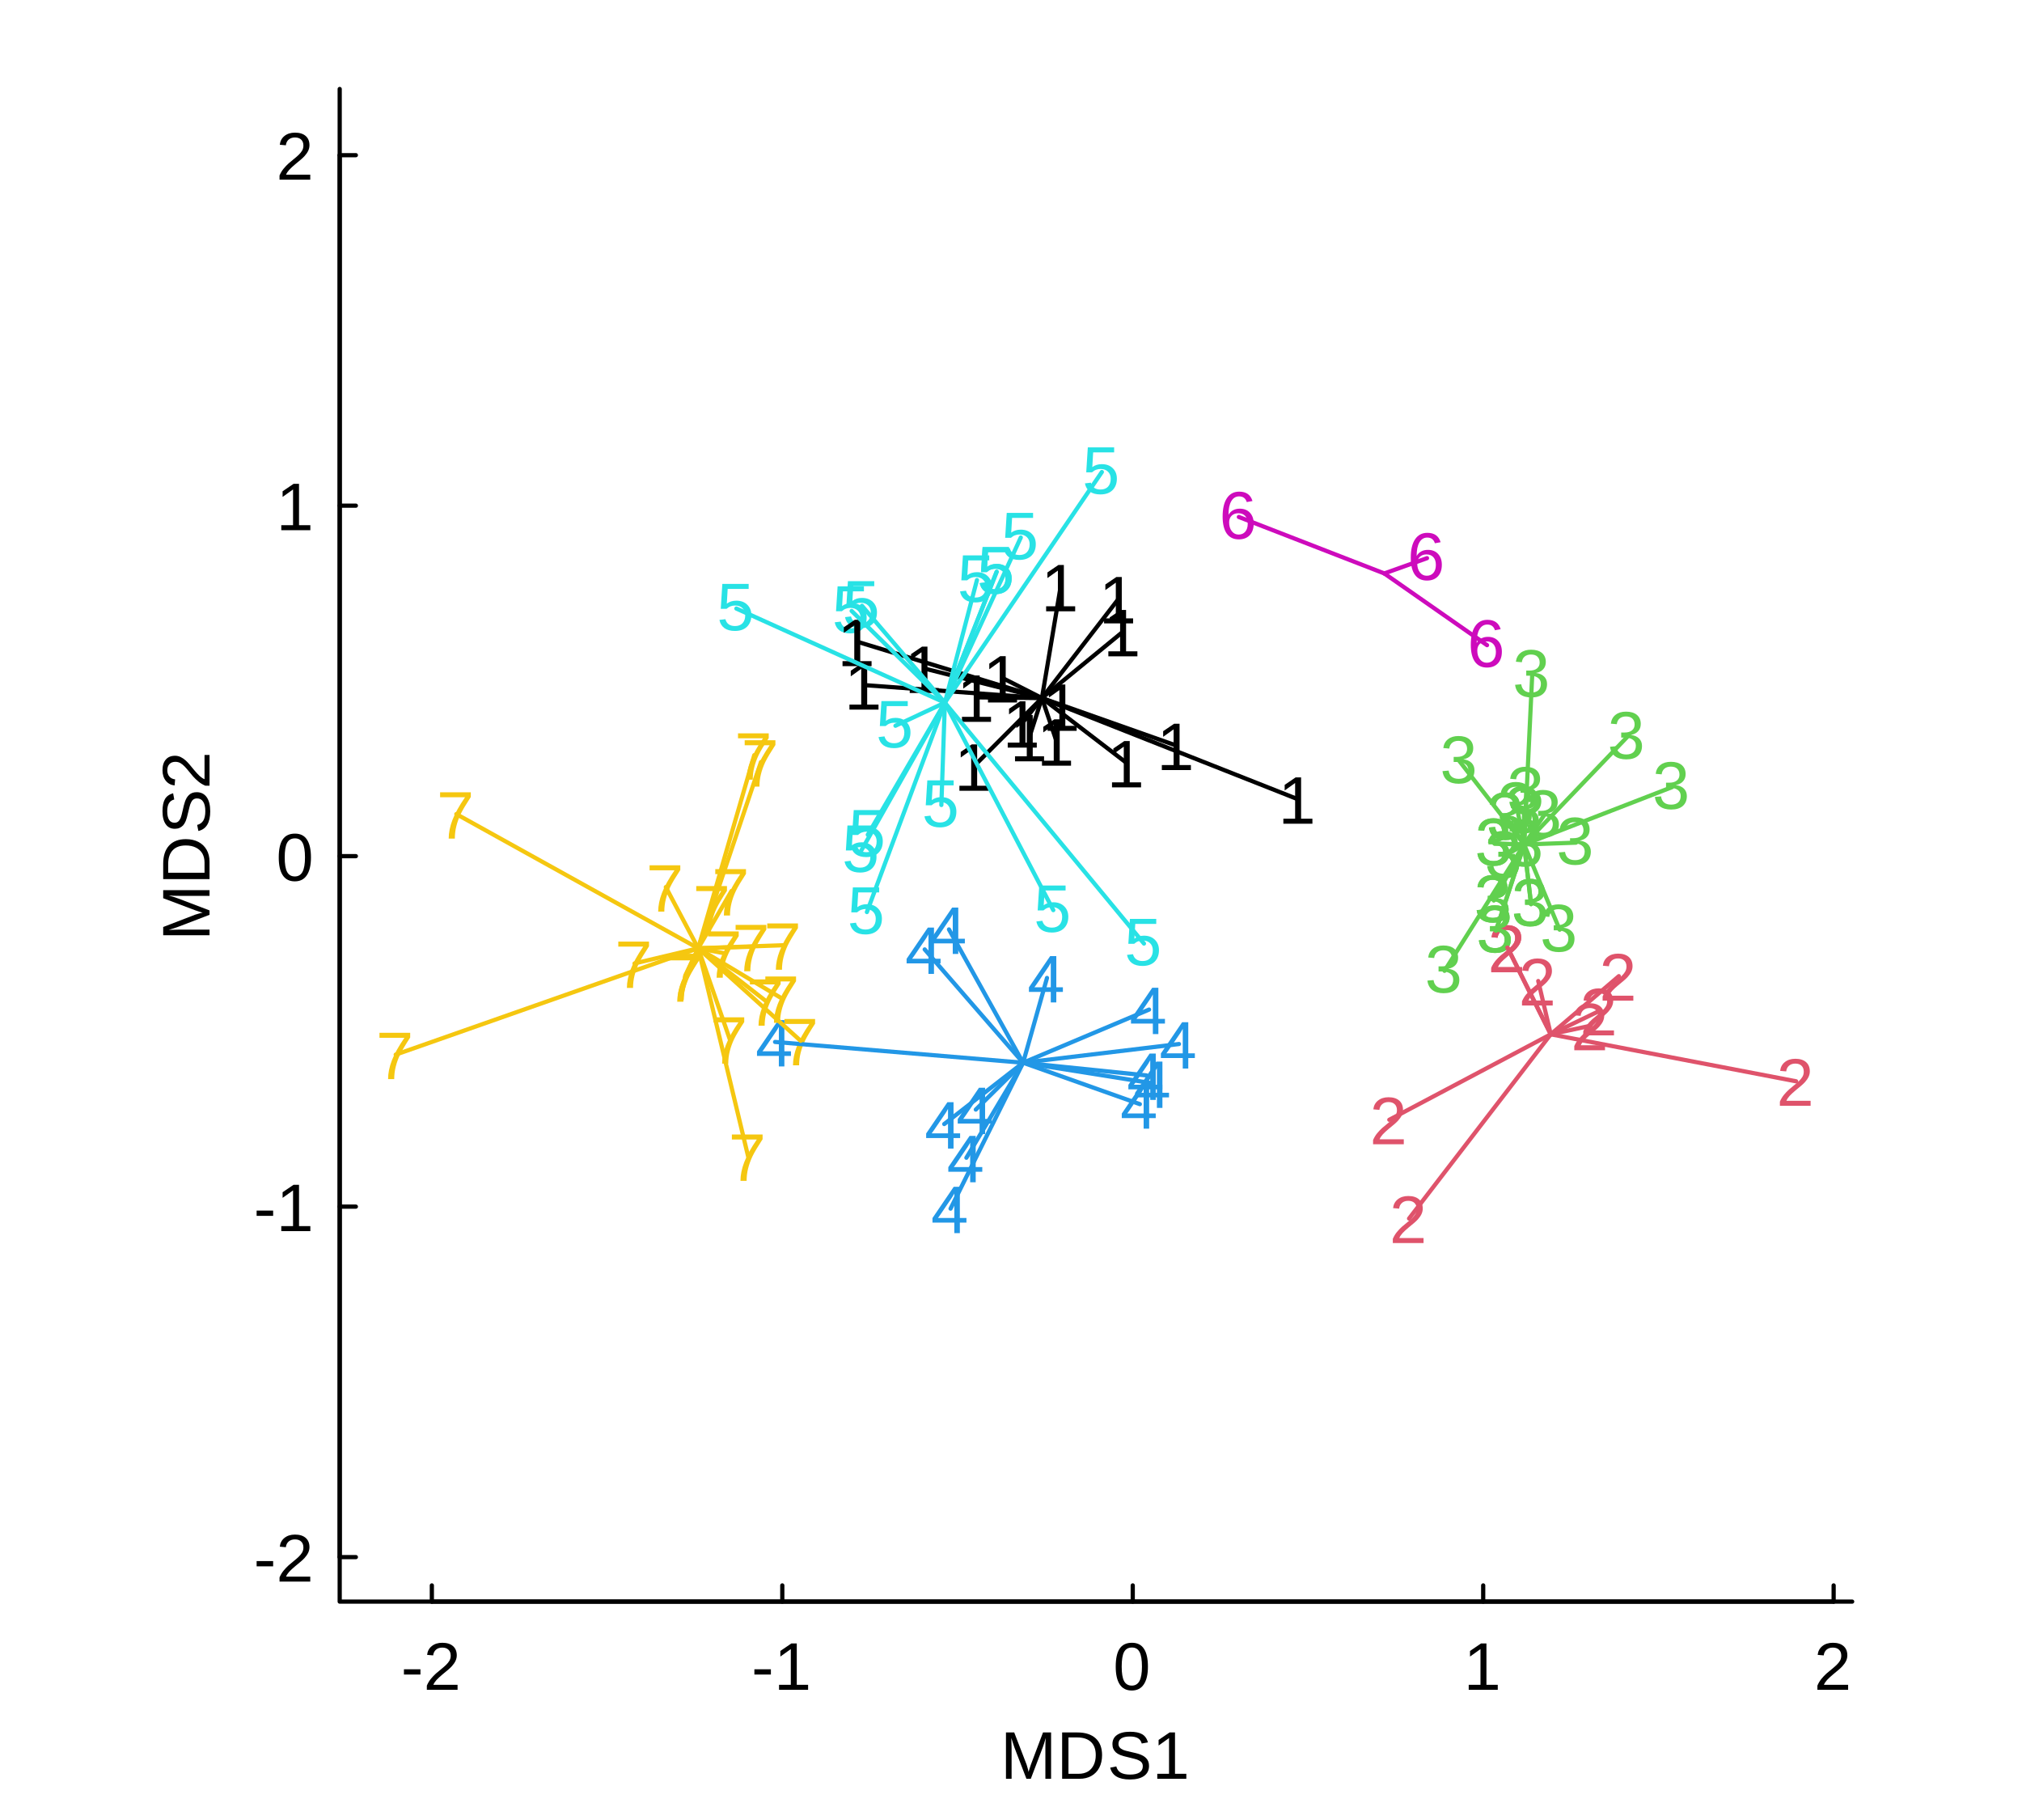 <?xml version="1.0" encoding="UTF-8"?>
<svg xmlns="http://www.w3.org/2000/svg" xmlns:xlink="http://www.w3.org/1999/xlink" width="360" height="324" viewBox="0 0 360 324">
<defs>
<g>
<g id="glyph-0-0">
<path d="M 0.531 -2.719 L 0.531 -3.656 L 3.469 -3.656 L 3.469 -2.719 Z M 0.531 -2.719 "/>
</g>
<g id="glyph-0-1">
<path d="M 0.609 0 L 0.609 -0.75 C 0.805 -1.207 1.047 -1.609 1.328 -1.953 C 1.617 -2.305 1.922 -2.625 2.234 -2.906 C 2.555 -3.188 2.867 -3.445 3.172 -3.688 C 3.484 -3.938 3.766 -4.18 4.016 -4.422 C 4.266 -4.66 4.469 -4.91 4.625 -5.172 C 4.781 -5.441 4.859 -5.742 4.859 -6.078 C 4.859 -6.535 4.723 -6.891 4.453 -7.141 C 4.191 -7.391 3.828 -7.516 3.359 -7.516 C 2.898 -7.516 2.523 -7.391 2.234 -7.141 C 1.953 -6.898 1.785 -6.562 1.734 -6.125 L 0.656 -6.219 C 0.727 -6.875 1.004 -7.395 1.484 -7.781 C 1.973 -8.176 2.598 -8.375 3.359 -8.375 C 4.18 -8.375 4.816 -8.176 5.266 -7.781 C 5.711 -7.395 5.938 -6.844 5.938 -6.125 C 5.938 -5.801 5.863 -5.477 5.719 -5.156 C 5.57 -4.844 5.352 -4.523 5.062 -4.203 C 4.781 -3.891 4.227 -3.406 3.406 -2.75 C 2.957 -2.375 2.598 -2.039 2.328 -1.75 C 2.066 -1.457 1.879 -1.172 1.766 -0.891 L 6.078 -0.891 L 6.078 0 Z M 0.609 0 "/>
</g>
<g id="glyph-0-2">
<path d="M 0.922 0 L 0.922 -0.891 L 3.016 -0.891 L 3.016 -7.25 L 1.156 -5.922 L 1.156 -6.922 L 3.109 -8.25 L 4.078 -8.25 L 4.078 -0.891 L 6.094 -0.891 L 6.094 0 Z M 0.922 0 "/>
</g>
<g id="glyph-0-3">
<path d="M 6.203 -4.125 C 6.203 -2.75 5.957 -1.695 5.469 -0.969 C 4.988 -0.238 4.273 0.125 3.328 0.125 C 2.379 0.125 1.664 -0.234 1.188 -0.953 C 0.707 -1.68 0.469 -2.738 0.469 -4.125 C 0.469 -5.551 0.695 -6.613 1.156 -7.312 C 1.625 -8.02 2.359 -8.375 3.359 -8.375 C 4.328 -8.375 5.039 -8.016 5.5 -7.297 C 5.969 -6.586 6.203 -5.531 6.203 -4.125 Z M 5.141 -4.125 C 5.141 -5.32 5 -6.188 4.719 -6.719 C 4.445 -7.258 3.992 -7.531 3.359 -7.531 C 2.711 -7.531 2.242 -7.266 1.953 -6.734 C 1.672 -6.203 1.531 -5.332 1.531 -4.125 C 1.531 -2.957 1.672 -2.102 1.953 -1.562 C 2.242 -1.02 2.703 -0.75 3.328 -0.75 C 3.953 -0.75 4.41 -1.023 4.703 -1.578 C 4.992 -2.129 5.141 -2.977 5.141 -4.125 Z M 5.141 -4.125 "/>
</g>
<g id="glyph-0-4">
<path d="M 8 0 L 8 -5.516 C 8 -6.117 8.02 -6.703 8.062 -7.266 C 7.863 -6.566 7.691 -6.02 7.547 -5.625 L 5.406 0 L 4.625 0 L 2.469 -5.625 L 2.141 -6.625 L 1.938 -7.266 L 1.953 -6.609 L 1.984 -5.516 L 1.984 0 L 0.984 0 L 0.984 -8.25 L 2.453 -8.25 L 4.656 -2.531 C 4.727 -2.301 4.801 -2.051 4.875 -1.781 C 4.945 -1.52 4.992 -1.332 5.016 -1.219 C 5.047 -1.375 5.113 -1.609 5.219 -1.922 C 5.32 -2.242 5.391 -2.445 5.422 -2.531 L 7.578 -8.25 L 9.016 -8.25 L 9.016 0 Z M 8 0 "/>
</g>
<g id="glyph-0-5">
<path d="M 8.094 -4.219 C 8.094 -3.363 7.926 -2.613 7.594 -1.969 C 7.258 -1.332 6.785 -0.844 6.172 -0.5 C 5.566 -0.164 4.867 0 4.078 0 L 0.984 0 L 0.984 -8.25 L 3.719 -8.25 C 5.113 -8.25 6.191 -7.898 6.953 -7.203 C 7.711 -6.504 8.094 -5.508 8.094 -4.219 Z M 6.969 -4.219 C 6.969 -5.238 6.688 -6.016 6.125 -6.547 C 5.562 -7.086 4.75 -7.359 3.688 -7.359 L 2.109 -7.359 L 2.109 -0.891 L 3.938 -0.891 C 4.551 -0.891 5.086 -1.02 5.547 -1.281 C 6.004 -1.551 6.352 -1.938 6.594 -2.438 C 6.844 -2.938 6.969 -3.531 6.969 -4.219 Z M 6.969 -4.219 "/>
</g>
<g id="glyph-0-6">
<path d="M 7.453 -2.281 C 7.453 -1.52 7.156 -0.926 6.562 -0.5 C 5.969 -0.082 5.129 0.125 4.047 0.125 C 2.035 0.125 0.867 -0.578 0.547 -1.984 L 1.625 -2.203 C 1.75 -1.703 2.016 -1.332 2.422 -1.094 C 2.828 -0.863 3.379 -0.75 4.078 -0.75 C 4.805 -0.75 5.363 -0.875 5.75 -1.125 C 6.145 -1.375 6.344 -1.738 6.344 -2.219 C 6.344 -2.488 6.281 -2.707 6.156 -2.875 C 6.039 -3.039 5.867 -3.176 5.641 -3.281 C 5.422 -3.395 5.156 -3.488 4.844 -3.562 C 4.539 -3.645 4.203 -3.727 3.828 -3.812 C 3.172 -3.957 2.672 -4.098 2.328 -4.234 C 1.992 -4.379 1.727 -4.539 1.531 -4.719 C 1.344 -4.906 1.195 -5.113 1.094 -5.344 C 0.988 -5.582 0.938 -5.859 0.938 -6.172 C 0.938 -6.879 1.207 -7.422 1.75 -7.797 C 2.289 -8.18 3.062 -8.375 4.062 -8.375 C 5 -8.375 5.719 -8.227 6.219 -7.938 C 6.719 -7.656 7.066 -7.172 7.266 -6.484 L 6.156 -6.281 C 6.039 -6.719 5.812 -7.035 5.469 -7.234 C 5.125 -7.43 4.656 -7.531 4.062 -7.531 C 3.395 -7.531 2.883 -7.422 2.531 -7.203 C 2.188 -6.984 2.016 -6.66 2.016 -6.234 C 2.016 -5.973 2.082 -5.758 2.219 -5.594 C 2.352 -5.426 2.547 -5.285 2.797 -5.172 C 3.055 -5.055 3.566 -4.914 4.328 -4.75 C 4.578 -4.695 4.828 -4.641 5.078 -4.578 C 5.336 -4.516 5.582 -4.441 5.812 -4.359 C 6.039 -4.273 6.254 -4.176 6.453 -4.062 C 6.648 -3.945 6.82 -3.805 6.969 -3.641 C 7.125 -3.484 7.242 -3.289 7.328 -3.062 C 7.41 -2.844 7.453 -2.582 7.453 -2.281 Z M 7.453 -2.281 "/>
</g>
<g id="glyph-0-7">
<path d="M 6.141 -2.281 C 6.141 -1.52 5.895 -0.926 5.406 -0.5 C 4.926 -0.082 4.238 0.125 3.344 0.125 C 2.508 0.125 1.844 -0.062 1.344 -0.438 C 0.844 -0.82 0.547 -1.383 0.453 -2.125 L 1.547 -2.219 C 1.691 -1.238 2.289 -0.75 3.344 -0.75 C 3.875 -0.75 4.289 -0.879 4.594 -1.141 C 4.895 -1.41 5.047 -1.801 5.047 -2.312 C 5.047 -2.758 4.875 -3.109 4.531 -3.359 C 4.188 -3.617 3.688 -3.75 3.031 -3.75 L 2.438 -3.75 L 2.438 -4.656 L 3.016 -4.656 C 3.586 -4.656 4.031 -4.781 4.344 -5.031 C 4.664 -5.289 4.828 -5.641 4.828 -6.078 C 4.828 -6.523 4.695 -6.875 4.438 -7.125 C 4.188 -7.383 3.801 -7.516 3.281 -7.516 C 2.82 -7.516 2.445 -7.395 2.156 -7.156 C 1.875 -6.914 1.707 -6.578 1.656 -6.141 L 0.594 -6.234 C 0.676 -6.91 0.957 -7.438 1.438 -7.812 C 1.914 -8.188 2.535 -8.375 3.297 -8.375 C 4.129 -8.375 4.773 -8.18 5.234 -7.797 C 5.691 -7.41 5.922 -6.875 5.922 -6.188 C 5.922 -5.664 5.77 -5.238 5.469 -4.906 C 5.176 -4.57 4.75 -4.348 4.188 -4.234 L 4.188 -4.219 C 4.801 -4.145 5.281 -3.938 5.625 -3.594 C 5.969 -3.25 6.141 -2.812 6.141 -2.281 Z M 6.141 -2.281 "/>
</g>
<g id="glyph-0-8">
<path d="M 5.156 -1.875 L 5.156 0 L 4.172 0 L 4.172 -1.875 L 0.281 -1.875 L 0.281 -2.688 L 4.062 -8.25 L 5.156 -8.25 L 5.156 -2.703 L 6.328 -2.703 L 6.328 -1.875 Z M 4.172 -7.062 C 4.16 -7.039 4.102 -6.938 4 -6.75 C 3.895 -6.57 3.82 -6.445 3.781 -6.375 L 1.656 -3.25 L 1.344 -2.812 L 1.25 -2.703 L 4.172 -2.703 Z M 4.172 -7.062 "/>
</g>
<g id="glyph-0-9">
<path d="M 6.172 -2.688 C 6.172 -1.82 5.91 -1.133 5.391 -0.625 C 4.879 -0.125 4.16 0.125 3.234 0.125 C 2.473 0.125 1.852 -0.039 1.375 -0.375 C 0.906 -0.719 0.609 -1.207 0.484 -1.844 L 1.547 -1.969 C 1.766 -1.156 2.336 -0.75 3.266 -0.75 C 3.828 -0.75 4.27 -0.914 4.594 -1.25 C 4.914 -1.594 5.078 -2.066 5.078 -2.672 C 5.078 -3.191 4.914 -3.609 4.594 -3.922 C 4.27 -4.242 3.832 -4.406 3.281 -4.406 C 3 -4.406 2.734 -4.359 2.484 -4.266 C 2.242 -4.18 2 -4.031 1.75 -3.812 L 0.719 -3.812 L 1 -8.25 L 5.688 -8.25 L 5.688 -7.359 L 1.953 -7.359 L 1.797 -4.734 C 2.254 -5.086 2.82 -5.266 3.5 -5.266 C 4.312 -5.266 4.957 -5.023 5.438 -4.547 C 5.926 -4.078 6.172 -3.457 6.172 -2.688 Z M 6.172 -2.688 "/>
</g>
<g id="glyph-0-10">
<path d="M 6.141 -2.703 C 6.141 -1.828 5.906 -1.133 5.438 -0.625 C 4.969 -0.125 4.316 0.125 3.484 0.125 C 2.555 0.125 1.844 -0.219 1.344 -0.906 C 0.852 -1.602 0.609 -2.613 0.609 -3.938 C 0.609 -5.363 0.863 -6.457 1.375 -7.219 C 1.883 -7.988 2.613 -8.375 3.562 -8.375 C 4.812 -8.375 5.598 -7.816 5.922 -6.703 L 4.906 -6.516 C 4.695 -7.191 4.242 -7.531 3.547 -7.531 C 2.953 -7.531 2.488 -7.25 2.156 -6.688 C 1.82 -6.125 1.656 -5.312 1.656 -4.25 C 1.852 -4.602 2.125 -4.875 2.469 -5.062 C 2.812 -5.25 3.207 -5.344 3.656 -5.344 C 4.426 -5.344 5.031 -5.102 5.469 -4.625 C 5.914 -4.145 6.141 -3.504 6.141 -2.703 Z M 5.078 -2.656 C 5.078 -3.25 4.93 -3.707 4.641 -4.031 C 4.348 -4.363 3.938 -4.531 3.406 -4.531 C 2.914 -4.531 2.52 -4.383 2.219 -4.094 C 1.914 -3.801 1.766 -3.406 1.766 -2.906 C 1.766 -2.27 1.922 -1.75 2.234 -1.344 C 2.547 -0.938 2.953 -0.734 3.453 -0.734 C 3.953 -0.734 4.348 -0.906 4.641 -1.25 C 4.93 -1.594 5.078 -2.062 5.078 -2.656 Z M 5.078 -2.656 "/>
</g>
<g id="glyph-0-11">
<path d="M 6.078 -7.406 C 5.234 -6.113 4.633 -5.102 4.281 -4.375 C 3.938 -3.645 3.676 -2.922 3.5 -2.203 C 3.32 -1.492 3.234 -0.758 3.234 0 L 2.141 0 C 2.141 -1.051 2.363 -2.16 2.812 -3.328 C 3.258 -4.492 4.004 -5.836 5.047 -7.359 L 0.609 -7.359 L 0.609 -8.25 L 6.078 -8.25 Z M 6.078 -7.406 "/>
</g>
<g id="glyph-1-0">
<path d="M 0 -8 L -5.516 -8 C -6.117 -8 -6.703 -8.02 -7.266 -8.062 C -6.566 -7.863 -6.02 -7.691 -5.625 -7.547 L 0 -5.406 L 0 -4.625 L -5.625 -2.469 L -6.625 -2.141 L -7.266 -1.938 L -6.609 -1.953 L -5.516 -1.984 L 0 -1.984 L 0 -0.984 L -8.25 -0.984 L -8.25 -2.453 L -2.531 -4.656 C -2.301 -4.727 -2.051 -4.801 -1.781 -4.875 C -1.52 -4.945 -1.332 -4.992 -1.219 -5.016 C -1.375 -5.047 -1.609 -5.113 -1.922 -5.219 C -2.242 -5.32 -2.445 -5.391 -2.531 -5.422 L -8.25 -7.578 L -8.25 -9.016 L 0 -9.016 Z M 0 -8 "/>
</g>
<g id="glyph-1-1">
<path d="M -4.219 -8.094 C -3.363 -8.094 -2.613 -7.926 -1.969 -7.594 C -1.332 -7.258 -0.844 -6.785 -0.5 -6.172 C -0.164 -5.566 0 -4.867 0 -4.078 L 0 -0.984 L -8.25 -0.984 L -8.25 -3.719 C -8.25 -5.113 -7.898 -6.191 -7.203 -6.953 C -6.504 -7.711 -5.508 -8.094 -4.219 -8.094 Z M -4.219 -6.969 C -5.238 -6.969 -6.016 -6.688 -6.547 -6.125 C -7.086 -5.562 -7.359 -4.75 -7.359 -3.688 L -7.359 -2.109 L -0.891 -2.109 L -0.891 -3.938 C -0.891 -4.551 -1.02 -5.086 -1.281 -5.547 C -1.551 -6.004 -1.938 -6.352 -2.438 -6.594 C -2.938 -6.844 -3.531 -6.969 -4.219 -6.969 Z M -4.219 -6.969 "/>
</g>
<g id="glyph-1-2">
<path d="M -2.281 -7.453 C -1.52 -7.453 -0.926 -7.156 -0.5 -6.562 C -0.082 -5.969 0.125 -5.129 0.125 -4.047 C 0.125 -2.035 -0.578 -0.867 -1.984 -0.547 L -2.203 -1.625 C -1.703 -1.75 -1.332 -2.016 -1.094 -2.422 C -0.863 -2.828 -0.75 -3.379 -0.75 -4.078 C -0.75 -4.805 -0.875 -5.363 -1.125 -5.75 C -1.375 -6.145 -1.738 -6.344 -2.219 -6.344 C -2.488 -6.344 -2.707 -6.281 -2.875 -6.156 C -3.039 -6.039 -3.176 -5.867 -3.281 -5.641 C -3.395 -5.422 -3.488 -5.156 -3.562 -4.844 C -3.645 -4.539 -3.727 -4.203 -3.812 -3.828 C -3.957 -3.172 -4.098 -2.672 -4.234 -2.328 C -4.379 -1.992 -4.539 -1.727 -4.719 -1.531 C -4.906 -1.344 -5.113 -1.195 -5.344 -1.094 C -5.582 -0.988 -5.859 -0.938 -6.172 -0.938 C -6.879 -0.938 -7.422 -1.207 -7.797 -1.75 C -8.18 -2.289 -8.375 -3.062 -8.375 -4.062 C -8.375 -5 -8.227 -5.719 -7.938 -6.219 C -7.656 -6.719 -7.172 -7.066 -6.484 -7.266 L -6.281 -6.156 C -6.719 -6.039 -7.035 -5.812 -7.234 -5.469 C -7.43 -5.125 -7.531 -4.656 -7.531 -4.062 C -7.531 -3.395 -7.422 -2.883 -7.203 -2.531 C -6.984 -2.188 -6.66 -2.016 -6.234 -2.016 C -5.973 -2.016 -5.758 -2.082 -5.594 -2.219 C -5.426 -2.352 -5.285 -2.547 -5.172 -2.797 C -5.055 -3.055 -4.914 -3.566 -4.75 -4.328 C -4.695 -4.578 -4.641 -4.828 -4.578 -5.078 C -4.516 -5.336 -4.441 -5.582 -4.359 -5.812 C -4.273 -6.039 -4.176 -6.254 -4.062 -6.453 C -3.945 -6.648 -3.805 -6.82 -3.641 -6.969 C -3.484 -7.125 -3.289 -7.242 -3.062 -7.328 C -2.844 -7.41 -2.582 -7.453 -2.281 -7.453 Z M -2.281 -7.453 "/>
</g>
<g id="glyph-1-3">
<path d="M 0 -0.609 L -0.75 -0.609 C -1.207 -0.805 -1.609 -1.047 -1.953 -1.328 C -2.305 -1.617 -2.625 -1.922 -2.906 -2.234 C -3.188 -2.555 -3.445 -2.867 -3.688 -3.172 C -3.938 -3.484 -4.18 -3.766 -4.422 -4.016 C -4.66 -4.266 -4.91 -4.469 -5.172 -4.625 C -5.441 -4.781 -5.742 -4.859 -6.078 -4.859 C -6.535 -4.859 -6.891 -4.723 -7.141 -4.453 C -7.391 -4.191 -7.516 -3.828 -7.516 -3.359 C -7.516 -2.898 -7.391 -2.523 -7.141 -2.234 C -6.898 -1.953 -6.562 -1.785 -6.125 -1.734 L -6.219 -0.656 C -6.875 -0.727 -7.395 -1.004 -7.781 -1.484 C -8.176 -1.973 -8.375 -2.598 -8.375 -3.359 C -8.375 -4.18 -8.176 -4.816 -7.781 -5.266 C -7.395 -5.711 -6.844 -5.938 -6.125 -5.938 C -5.801 -5.938 -5.477 -5.863 -5.156 -5.719 C -4.844 -5.57 -4.523 -5.352 -4.203 -5.062 C -3.891 -4.781 -3.406 -4.227 -2.75 -3.406 C -2.375 -2.957 -2.039 -2.598 -1.75 -2.328 C -1.457 -2.066 -1.172 -1.879 -0.891 -1.766 L -0.891 -6.078 L 0 -6.078 Z M 0 -0.609 "/>
</g>
</g>
</defs>
<rect x="-36" y="-32.4" width="432" height="388.8" fill="rgb(100%, 100%, 100%)" fill-opacity="1"/>
<path fill="none" stroke-width="0.75" stroke-linecap="round" stroke-linejoin="round" stroke="rgb(0%, 0%, 0%)" stroke-opacity="1" stroke-miterlimit="10" d="M 76.887 285.121 L 326.465 285.121 "/>
<path fill="none" stroke-width="0.75" stroke-linecap="round" stroke-linejoin="round" stroke="rgb(0%, 0%, 0%)" stroke-opacity="1" stroke-miterlimit="10" d="M 76.887 285.121 L 76.887 282.238 "/>
<path fill="none" stroke-width="0.75" stroke-linecap="round" stroke-linejoin="round" stroke="rgb(0%, 0%, 0%)" stroke-opacity="1" stroke-miterlimit="10" d="M 139.281 285.121 L 139.281 282.238 "/>
<path fill="none" stroke-width="0.75" stroke-linecap="round" stroke-linejoin="round" stroke="rgb(0%, 0%, 0%)" stroke-opacity="1" stroke-miterlimit="10" d="M 201.676 285.121 L 201.676 282.238 "/>
<path fill="none" stroke-width="0.75" stroke-linecap="round" stroke-linejoin="round" stroke="rgb(0%, 0%, 0%)" stroke-opacity="1" stroke-miterlimit="10" d="M 264.07 285.121 L 264.07 282.238 "/>
<path fill="none" stroke-width="0.75" stroke-linecap="round" stroke-linejoin="round" stroke="rgb(0%, 0%, 0%)" stroke-opacity="1" stroke-miterlimit="10" d="M 326.465 285.121 L 326.465 282.238 "/>
<g fill="rgb(0%, 0%, 0%)" fill-opacity="1">
<use xlink:href="#glyph-0-0" x="71.387" y="300.824"/>
<use xlink:href="#glyph-0-1" x="75.387" y="300.824"/>
</g>
<g fill="rgb(0%, 0%, 0%)" fill-opacity="1">
<use xlink:href="#glyph-0-0" x="133.781" y="300.824"/>
<use xlink:href="#glyph-0-2" x="137.781" y="300.824"/>
</g>
<g fill="rgb(0%, 0%, 0%)" fill-opacity="1">
<use xlink:href="#glyph-0-3" x="198.176" y="300.824"/>
</g>
<g fill="rgb(0%, 0%, 0%)" fill-opacity="1">
<use xlink:href="#glyph-0-2" x="260.57" y="300.824"/>
</g>
<g fill="rgb(0%, 0%, 0%)" fill-opacity="1">
<use xlink:href="#glyph-0-1" x="322.965" y="300.824"/>
</g>
<path fill="none" stroke-width="0.75" stroke-linecap="round" stroke-linejoin="round" stroke="rgb(0%, 0%, 0%)" stroke-opacity="1" stroke-miterlimit="10" d="M 60.48 277.199 L 60.48 27.625 "/>
<path fill="none" stroke-width="0.75" stroke-linecap="round" stroke-linejoin="round" stroke="rgb(0%, 0%, 0%)" stroke-opacity="1" stroke-miterlimit="10" d="M 60.48 277.199 L 63.359 277.199 "/>
<path fill="none" stroke-width="0.75" stroke-linecap="round" stroke-linejoin="round" stroke="rgb(0%, 0%, 0%)" stroke-opacity="1" stroke-miterlimit="10" d="M 60.48 214.805 L 63.359 214.805 "/>
<path fill="none" stroke-width="0.75" stroke-linecap="round" stroke-linejoin="round" stroke="rgb(0%, 0%, 0%)" stroke-opacity="1" stroke-miterlimit="10" d="M 60.48 152.414 L 63.359 152.414 "/>
<path fill="none" stroke-width="0.75" stroke-linecap="round" stroke-linejoin="round" stroke="rgb(0%, 0%, 0%)" stroke-opacity="1" stroke-miterlimit="10" d="M 60.48 90.02 L 63.359 90.02 "/>
<path fill="none" stroke-width="0.75" stroke-linecap="round" stroke-linejoin="round" stroke="rgb(0%, 0%, 0%)" stroke-opacity="1" stroke-miterlimit="10" d="M 60.48 27.625 L 63.359 27.625 "/>
<g fill="rgb(0%, 0%, 0%)" fill-opacity="1">
<use xlink:href="#glyph-0-0" x="45.16" y="281.562"/>
<use xlink:href="#glyph-0-1" x="49.16" y="281.562"/>
</g>
<g fill="rgb(0%, 0%, 0%)" fill-opacity="1">
<use xlink:href="#glyph-0-0" x="45.16" y="219.168"/>
<use xlink:href="#glyph-0-2" x="49.16" y="219.168"/>
</g>
<g fill="rgb(0%, 0%, 0%)" fill-opacity="1">
<use xlink:href="#glyph-0-3" x="49.16" y="156.777"/>
</g>
<g fill="rgb(0%, 0%, 0%)" fill-opacity="1">
<use xlink:href="#glyph-0-2" x="49.16" y="94.383"/>
</g>
<g fill="rgb(0%, 0%, 0%)" fill-opacity="1">
<use xlink:href="#glyph-0-1" x="49.16" y="31.988"/>
</g>
<path fill="none" stroke-width="0.75" stroke-linecap="round" stroke-linejoin="round" stroke="rgb(0%, 0%, 0%)" stroke-opacity="1" stroke-miterlimit="10" d="M 60.48 15.84 L 60.48 285.121 L 329.762 285.121 "/>
<g fill="rgb(0%, 0%, 0%)" fill-opacity="1">
<use xlink:href="#glyph-0-4" x="178.121" y="316.664"/>
<use xlink:href="#glyph-0-5" x="188.121" y="316.664"/>
<use xlink:href="#glyph-0-6" x="197.121" y="316.664"/>
<use xlink:href="#glyph-0-2" x="205.121" y="316.664"/>
</g>
<g fill="rgb(0%, 0%, 0%)" fill-opacity="1">
<use xlink:href="#glyph-1-0" x="37.305" y="167.48"/>
<use xlink:href="#glyph-1-1" x="37.305" y="157.48"/>
<use xlink:href="#glyph-1-2" x="37.305" y="148.48"/>
<use xlink:href="#glyph-1-3" x="37.305" y="140.48"/>
</g>
<g fill="rgb(0%, 0%, 0%)" fill-opacity="1">
<use xlink:href="#glyph-0-2" x="161.047" y="123.367"/>
</g>
<g fill="rgb(87.451%, 32.549%, 41.961%)" fill-opacity="1">
<use xlink:href="#glyph-0-1" x="243.855" y="203.707"/>
</g>
<g fill="rgb(38.039%, 81.569%, 30.98%)" fill-opacity="1">
<use xlink:href="#glyph-0-7" x="277.094" y="153.875"/>
</g>
<g fill="rgb(13.333%, 59.216%, 90.196%)" fill-opacity="1">
<use xlink:href="#glyph-0-8" x="161.133" y="173.379"/>
</g>
<g fill="rgb(13.333%, 59.216%, 90.196%)" fill-opacity="1">
<use xlink:href="#glyph-0-8" x="164.613" y="204.469"/>
</g>
<g fill="rgb(13.333%, 59.216%, 90.196%)" fill-opacity="1">
<use xlink:href="#glyph-0-8" x="206.406" y="190.223"/>
</g>
<g fill="rgb(13.333%, 59.216%, 90.196%)" fill-opacity="1">
<use xlink:href="#glyph-0-8" x="199.441" y="200.926"/>
</g>
<g fill="rgb(0%, 0%, 0%)" fill-opacity="1">
<use xlink:href="#glyph-0-2" x="179.793" y="135.535"/>
</g>
<g fill="rgb(38.039%, 81.569%, 30.98%)" fill-opacity="1">
<use xlink:href="#glyph-0-7" x="264.324" y="156.289"/>
</g>
<g fill="rgb(0%, 0%, 0%)" fill-opacity="1">
<use xlink:href="#glyph-0-2" x="185.594" y="130.105"/>
</g>
<g fill="rgb(0%, 0%, 0%)" fill-opacity="1">
<use xlink:href="#glyph-0-2" x="184.594" y="136.309"/>
</g>
<g fill="rgb(15.686%, 88.627%, 89.804%)" fill-opacity="1">
<use xlink:href="#glyph-0-9" x="164.102" y="147.172"/>
</g>
<g fill="rgb(0%, 0%, 0%)" fill-opacity="1">
<use xlink:href="#glyph-0-2" x="205.934" y="137.09"/>
</g>
<g fill="rgb(0%, 0%, 0%)" fill-opacity="1">
<use xlink:href="#glyph-0-2" x="197.062" y="140.172"/>
</g>
<g fill="rgb(0%, 0%, 0%)" fill-opacity="1">
<use xlink:href="#glyph-0-2" x="169.895" y="140.773"/>
</g>
<g fill="rgb(15.686%, 88.627%, 89.804%)" fill-opacity="1">
<use xlink:href="#glyph-0-9" x="149.883" y="155.211"/>
</g>
<g fill="rgb(15.686%, 88.627%, 89.804%)" fill-opacity="1">
<use xlink:href="#glyph-0-9" x="151" y="152.457"/>
</g>
<g fill="rgb(38.039%, 81.569%, 30.98%)" fill-opacity="1">
<use xlink:href="#glyph-0-7" x="286.203" y="135.062"/>
</g>
<g fill="rgb(0%, 0%, 0%)" fill-opacity="1">
<use xlink:href="#glyph-0-2" x="195.645" y="110.973"/>
</g>
<g fill="rgb(0%, 0%, 0%)" fill-opacity="1">
<use xlink:href="#glyph-0-2" x="178.496" y="133.094"/>
</g>
<g fill="rgb(0%, 0%, 0%)" fill-opacity="1">
<use xlink:href="#glyph-0-2" x="227.57" y="146.641"/>
</g>
<g fill="rgb(38.039%, 81.569%, 30.98%)" fill-opacity="1">
<use xlink:href="#glyph-0-7" x="269.297" y="124.035"/>
</g>
<g fill="rgb(38.039%, 81.569%, 30.98%)" fill-opacity="1">
<use xlink:href="#glyph-0-7" x="294.188" y="143.992"/>
</g>
<g fill="rgb(38.039%, 81.569%, 30.98%)" fill-opacity="1">
<use xlink:href="#glyph-0-7" x="262.457" y="164.145"/>
</g>
<g fill="rgb(80.392%, 4.314%, 73.725%)" fill-opacity="1">
<use xlink:href="#glyph-0-10" x="261.254" y="118.715"/>
</g>
<g fill="rgb(38.039%, 81.569%, 30.98%)" fill-opacity="1">
<use xlink:href="#glyph-0-7" x="264.637" y="149.438"/>
</g>
<g fill="rgb(0%, 0%, 0%)" fill-opacity="1">
<use xlink:href="#glyph-0-2" x="196.41" y="116.84"/>
</g>
<g fill="rgb(38.039%, 81.569%, 30.98%)" fill-opacity="1">
<use xlink:href="#glyph-0-7" x="262.457" y="164.145"/>
</g>
<g fill="rgb(15.686%, 88.627%, 89.804%)" fill-opacity="1">
<use xlink:href="#glyph-0-9" x="155.93" y="133.062"/>
</g>
<g fill="rgb(15.686%, 88.627%, 89.804%)" fill-opacity="1">
<use xlink:href="#glyph-0-9" x="200.172" y="171.836"/>
</g>
<g fill="rgb(38.039%, 81.569%, 30.98%)" fill-opacity="1">
<use xlink:href="#glyph-0-7" x="268.277" y="144.875"/>
</g>
<g fill="rgb(80.392%, 4.314%, 73.725%)" fill-opacity="1">
<use xlink:href="#glyph-0-10" x="250.566" y="103.23"/>
</g>
<g fill="rgb(15.686%, 88.627%, 89.804%)" fill-opacity="1">
<use xlink:href="#glyph-0-9" x="184.031" y="165.887"/>
</g>
<g fill="rgb(38.039%, 81.569%, 30.98%)" fill-opacity="1">
<use xlink:href="#glyph-0-7" x="269.09" y="164.816"/>
</g>
<g fill="rgb(87.451%, 32.549%, 41.961%)" fill-opacity="1">
<use xlink:href="#glyph-0-1" x="247.371" y="221.289"/>
</g>
<g fill="rgb(13.333%, 59.216%, 90.196%)" fill-opacity="1">
<use xlink:href="#glyph-0-8" x="182.91" y="178.457"/>
</g>
<g fill="rgb(13.333%, 59.216%, 90.196%)" fill-opacity="1">
<use xlink:href="#glyph-0-8" x="165.457" y="169.82"/>
</g>
<g fill="rgb(13.333%, 59.216%, 90.196%)" fill-opacity="1">
<use xlink:href="#glyph-0-8" x="200.617" y="195.809"/>
</g>
<g fill="rgb(0%, 0%, 0%)" fill-opacity="1">
<use xlink:href="#glyph-0-2" x="185.332" y="108.828"/>
</g>
<g fill="rgb(38.039%, 81.569%, 30.98%)" fill-opacity="1">
<use xlink:href="#glyph-0-7" x="274.188" y="169.371"/>
</g>
<g fill="rgb(38.039%, 81.569%, 30.98%)" fill-opacity="1">
<use xlink:href="#glyph-0-7" x="271.414" y="149"/>
</g>
<g fill="rgb(38.039%, 81.569%, 30.98%)" fill-opacity="1">
<use xlink:href="#glyph-0-7" x="268.141" y="154.207"/>
</g>
<g fill="rgb(87.451%, 32.549%, 41.961%)" fill-opacity="1">
<use xlink:href="#glyph-0-1" x="264.902" y="173.066"/>
</g>
<g fill="rgb(87.451%, 32.549%, 41.961%)" fill-opacity="1">
<use xlink:href="#glyph-0-1" x="264.902" y="173.066"/>
</g>
<g fill="rgb(87.451%, 32.549%, 41.961%)" fill-opacity="1">
<use xlink:href="#glyph-0-1" x="316.285" y="196.859"/>
</g>
<g fill="rgb(87.451%, 32.549%, 41.961%)" fill-opacity="1">
<use xlink:href="#glyph-0-1" x="284.723" y="178.141"/>
</g>
<g fill="rgb(38.039%, 81.569%, 30.98%)" fill-opacity="1">
<use xlink:href="#glyph-0-7" x="262.586" y="154.039"/>
</g>
<g fill="rgb(38.039%, 81.569%, 30.98%)" fill-opacity="1">
<use xlink:href="#glyph-0-7" x="267.832" y="148.273"/>
</g>
<g fill="rgb(87.451%, 32.549%, 41.961%)" fill-opacity="1">
<use xlink:href="#glyph-0-1" x="279.68" y="186.969"/>
</g>
<g fill="rgb(87.451%, 32.549%, 41.961%)" fill-opacity="1">
<use xlink:href="#glyph-0-1" x="270.371" y="179.004"/>
</g>
<g fill="rgb(87.451%, 32.549%, 41.961%)" fill-opacity="1">
<use xlink:href="#glyph-0-1" x="281.277" y="184.324"/>
</g>
<g fill="rgb(38.039%, 81.569%, 30.98%)" fill-opacity="1">
<use xlink:href="#glyph-0-7" x="253.684" y="176.691"/>
</g>
<g fill="rgb(38.039%, 81.569%, 30.98%)" fill-opacity="1">
<use xlink:href="#glyph-0-7" x="262.848" y="169.531"/>
</g>
<g fill="rgb(38.039%, 81.569%, 30.98%)" fill-opacity="1">
<use xlink:href="#glyph-0-7" x="262.586" y="154.039"/>
</g>
<g fill="rgb(38.039%, 81.569%, 30.98%)" fill-opacity="1">
<use xlink:href="#glyph-0-7" x="262.848" y="169.531"/>
</g>
<g fill="rgb(38.039%, 81.569%, 30.98%)" fill-opacity="1">
<use xlink:href="#glyph-0-7" x="264.637" y="149.438"/>
</g>
<g fill="rgb(38.039%, 81.569%, 30.98%)" fill-opacity="1">
<use xlink:href="#glyph-0-7" x="266.57" y="147.586"/>
</g>
<g fill="rgb(38.039%, 81.569%, 30.98%)" fill-opacity="1">
<use xlink:href="#glyph-0-7" x="269.09" y="164.816"/>
</g>
<g fill="rgb(80.392%, 4.314%, 73.725%)" fill-opacity="1">
<use xlink:href="#glyph-0-10" x="217.07" y="95.898"/>
</g>
<g fill="rgb(38.039%, 81.569%, 30.98%)" fill-opacity="1">
<use xlink:href="#glyph-0-7" x="256.375" y="139.402"/>
</g>
<g fill="rgb(13.333%, 59.216%, 90.196%)" fill-opacity="1">
<use xlink:href="#glyph-0-8" x="201.805" y="197.234"/>
</g>
<g fill="rgb(13.333%, 59.216%, 90.196%)" fill-opacity="1">
<use xlink:href="#glyph-0-8" x="201.082" y="184.09"/>
</g>
<g fill="rgb(96.078%, 78.039%, 6.275%)" fill-opacity="1">
<use xlink:href="#glyph-0-11" x="132.906" y="182.605"/>
</g>
<g fill="rgb(96.078%, 78.039%, 6.275%)" fill-opacity="1">
<use xlink:href="#glyph-0-11" x="130.359" y="172.902"/>
</g>
<g fill="rgb(96.078%, 78.039%, 6.275%)" fill-opacity="1">
<use xlink:href="#glyph-0-11" x="139.043" y="189.648"/>
</g>
<g fill="rgb(0%, 0%, 0%)" fill-opacity="1">
<use xlink:href="#glyph-0-2" x="174.98" y="125.059"/>
</g>
<g fill="rgb(13.333%, 59.216%, 90.196%)" fill-opacity="1">
<use xlink:href="#glyph-0-8" x="170.234" y="201.895"/>
</g>
<g fill="rgb(0%, 0%, 0%)" fill-opacity="1">
<use xlink:href="#glyph-0-2" x="170.348" y="128.504"/>
</g>
<g fill="rgb(13.333%, 59.216%, 90.196%)" fill-opacity="1">
<use xlink:href="#glyph-0-8" x="165.738" y="219.527"/>
</g>
<g fill="rgb(13.333%, 59.216%, 90.196%)" fill-opacity="1">
<use xlink:href="#glyph-0-8" x="168.559" y="210.469"/>
</g>
<g fill="rgb(15.686%, 88.627%, 89.804%)" fill-opacity="1">
<use xlink:href="#glyph-0-9" x="173.945" y="105.656"/>
</g>
<g fill="rgb(15.686%, 88.627%, 89.804%)" fill-opacity="1">
<use xlink:href="#glyph-0-9" x="192.676" y="87.895"/>
</g>
<g fill="rgb(15.686%, 88.627%, 89.804%)" fill-opacity="1">
<use xlink:href="#glyph-0-9" x="178.242" y="99.555"/>
</g>
<g fill="rgb(15.686%, 88.627%, 89.804%)" fill-opacity="1">
<use xlink:href="#glyph-0-9" x="173.945" y="105.656"/>
</g>
<g fill="rgb(15.686%, 88.627%, 89.804%)" fill-opacity="1">
<use xlink:href="#glyph-0-9" x="170.438" y="107.125"/>
</g>
<g fill="rgb(15.686%, 88.627%, 89.804%)" fill-opacity="1">
<use xlink:href="#glyph-0-9" x="150.844" y="166.23"/>
</g>
<g fill="rgb(15.686%, 88.627%, 89.804%)" fill-opacity="1">
<use xlink:href="#glyph-0-9" x="149.965" y="111.707"/>
</g>
<g fill="rgb(15.686%, 88.627%, 89.804%)" fill-opacity="1">
<use xlink:href="#glyph-0-9" x="148.129" y="112.629"/>
</g>
<g fill="rgb(13.333%, 59.216%, 90.196%)" fill-opacity="1">
<use xlink:href="#glyph-0-8" x="134.496" y="189.852"/>
</g>
<g fill="rgb(0%, 0%, 0%)" fill-opacity="1">
<use xlink:href="#glyph-0-2" x="149.082" y="118.586"/>
</g>
<g fill="rgb(15.686%, 88.627%, 89.804%)" fill-opacity="1">
<use xlink:href="#glyph-0-9" x="127.605" y="112.199"/>
</g>
<g fill="rgb(96.078%, 78.039%, 6.275%)" fill-opacity="1">
<use xlink:href="#glyph-0-11" x="118.434" y="178.328"/>
</g>
<g fill="rgb(96.078%, 78.039%, 6.275%)" fill-opacity="1">
<use xlink:href="#glyph-0-11" x="126.738" y="162.977"/>
</g>
<g fill="rgb(96.078%, 78.039%, 6.275%)" fill-opacity="1">
<use xlink:href="#glyph-0-11" x="125.445" y="174.062"/>
</g>
<g fill="rgb(96.078%, 78.039%, 6.275%)" fill-opacity="1">
<use xlink:href="#glyph-0-11" x="118.508" y="178.031"/>
</g>
<g fill="rgb(96.078%, 78.039%, 6.275%)" fill-opacity="1">
<use xlink:href="#glyph-0-11" x="129.695" y="210.219"/>
</g>
<g fill="rgb(96.078%, 78.039%, 6.275%)" fill-opacity="1">
<use xlink:href="#glyph-0-11" x="135.652" y="182.082"/>
</g>
<g fill="rgb(0%, 0%, 0%)" fill-opacity="1">
<use xlink:href="#glyph-0-2" x="150.316" y="126.324"/>
</g>
<g fill="rgb(96.078%, 78.039%, 6.275%)" fill-opacity="1">
<use xlink:href="#glyph-0-11" x="135.992" y="172.637"/>
</g>
<g fill="rgb(96.078%, 78.039%, 6.275%)" fill-opacity="1">
<use xlink:href="#glyph-0-11" x="109.473" y="175.875"/>
</g>
<g fill="rgb(96.078%, 78.039%, 6.275%)" fill-opacity="1">
<use xlink:href="#glyph-0-11" x="131.977" y="140.031"/>
</g>
<g fill="rgb(96.078%, 78.039%, 6.275%)" fill-opacity="1">
<use xlink:href="#glyph-0-11" x="130.789" y="138.797"/>
</g>
<g fill="rgb(96.078%, 78.039%, 6.275%)" fill-opacity="1">
<use xlink:href="#glyph-0-11" x="115.043" y="162.289"/>
</g>
<g fill="rgb(96.078%, 78.039%, 6.275%)" fill-opacity="1">
<use xlink:href="#glyph-0-11" x="126.426" y="189.355"/>
</g>
<g fill="rgb(96.078%, 78.039%, 6.275%)" fill-opacity="1">
<use xlink:href="#glyph-0-11" x="66.953" y="192.109"/>
</g>
<g fill="rgb(96.078%, 78.039%, 6.275%)" fill-opacity="1">
<use xlink:href="#glyph-0-11" x="123.352" y="165.988"/>
</g>
<g fill="rgb(96.078%, 78.039%, 6.275%)" fill-opacity="1">
<use xlink:href="#glyph-0-11" x="77.746" y="149.289"/>
</g>
<path fill="none" stroke-width="0.75" stroke-linecap="round" stroke-linejoin="round" stroke="rgb(0%, 0%, 0%)" stroke-opacity="1" stroke-miterlimit="10" d="M 185.508 124.273 L 164.547 119.004 "/>
<path fill="none" stroke-width="0.75" stroke-linecap="round" stroke-linejoin="round" stroke="rgb(0%, 0%, 0%)" stroke-opacity="1" stroke-miterlimit="10" d="M 185.508 124.273 L 183.293 131.172 "/>
<path fill="none" stroke-width="0.75" stroke-linecap="round" stroke-linejoin="round" stroke="rgb(0%, 0%, 0%)" stroke-opacity="1" stroke-miterlimit="10" d="M 185.508 124.273 L 189.094 125.742 "/>
<path fill="none" stroke-width="0.75" stroke-linecap="round" stroke-linejoin="round" stroke="rgb(0%, 0%, 0%)" stroke-opacity="1" stroke-miterlimit="10" d="M 185.508 124.273 L 188.094 131.945 "/>
<path fill="none" stroke-width="0.75" stroke-linecap="round" stroke-linejoin="round" stroke="rgb(0%, 0%, 0%)" stroke-opacity="1" stroke-miterlimit="10" d="M 185.508 124.273 L 209.434 132.727 "/>
<path fill="none" stroke-width="0.75" stroke-linecap="round" stroke-linejoin="round" stroke="rgb(0%, 0%, 0%)" stroke-opacity="1" stroke-miterlimit="10" d="M 185.508 124.273 L 200.562 135.809 "/>
<path fill="none" stroke-width="0.75" stroke-linecap="round" stroke-linejoin="round" stroke="rgb(0%, 0%, 0%)" stroke-opacity="1" stroke-miterlimit="10" d="M 185.508 124.273 L 173.395 136.41 "/>
<path fill="none" stroke-width="0.75" stroke-linecap="round" stroke-linejoin="round" stroke="rgb(0%, 0%, 0%)" stroke-opacity="1" stroke-miterlimit="10" d="M 185.508 124.273 L 199.145 106.609 "/>
<path fill="none" stroke-width="0.75" stroke-linecap="round" stroke-linejoin="round" stroke="rgb(0%, 0%, 0%)" stroke-opacity="1" stroke-miterlimit="10" d="M 185.508 124.273 L 181.996 128.73 "/>
<path fill="none" stroke-width="0.75" stroke-linecap="round" stroke-linejoin="round" stroke="rgb(0%, 0%, 0%)" stroke-opacity="1" stroke-miterlimit="10" d="M 185.508 124.273 L 231.07 142.277 "/>
<path fill="none" stroke-width="0.75" stroke-linecap="round" stroke-linejoin="round" stroke="rgb(0%, 0%, 0%)" stroke-opacity="1" stroke-miterlimit="10" d="M 185.508 124.273 L 199.91 112.477 "/>
<path fill="none" stroke-width="0.75" stroke-linecap="round" stroke-linejoin="round" stroke="rgb(0%, 0%, 0%)" stroke-opacity="1" stroke-miterlimit="10" d="M 185.508 124.273 L 188.832 104.465 "/>
<path fill="none" stroke-width="0.75" stroke-linecap="round" stroke-linejoin="round" stroke="rgb(0%, 0%, 0%)" stroke-opacity="1" stroke-miterlimit="10" d="M 185.508 124.273 L 178.48 120.695 "/>
<path fill="none" stroke-width="0.75" stroke-linecap="round" stroke-linejoin="round" stroke="rgb(0%, 0%, 0%)" stroke-opacity="1" stroke-miterlimit="10" d="M 185.508 124.273 L 173.848 124.141 "/>
<path fill="none" stroke-width="0.75" stroke-linecap="round" stroke-linejoin="round" stroke="rgb(0%, 0%, 0%)" stroke-opacity="1" stroke-miterlimit="10" d="M 185.508 124.273 L 152.582 114.223 "/>
<path fill="none" stroke-width="0.75" stroke-linecap="round" stroke-linejoin="round" stroke="rgb(0%, 0%, 0%)" stroke-opacity="1" stroke-miterlimit="10" d="M 185.508 124.273 L 153.816 121.961 "/>
<path fill="none" stroke-width="0.75" stroke-linecap="round" stroke-linejoin="round" stroke="rgb(87.451%, 32.549%, 41.961%)" stroke-opacity="1" stroke-miterlimit="10" d="M 276.098 184.129 L 247.355 199.344 "/>
<path fill="none" stroke-width="0.75" stroke-linecap="round" stroke-linejoin="round" stroke="rgb(87.451%, 32.549%, 41.961%)" stroke-opacity="1" stroke-miterlimit="10" d="M 276.098 184.129 L 250.871 216.926 "/>
<path fill="none" stroke-width="0.75" stroke-linecap="round" stroke-linejoin="round" stroke="rgb(87.451%, 32.549%, 41.961%)" stroke-opacity="1" stroke-miterlimit="10" d="M 276.098 184.129 L 268.402 168.703 "/>
<path fill="none" stroke-width="0.75" stroke-linecap="round" stroke-linejoin="round" stroke="rgb(87.451%, 32.549%, 41.961%)" stroke-opacity="1" stroke-miterlimit="10" d="M 276.098 184.129 L 268.402 168.703 "/>
<path fill="none" stroke-width="0.75" stroke-linecap="round" stroke-linejoin="round" stroke="rgb(87.451%, 32.549%, 41.961%)" stroke-opacity="1" stroke-miterlimit="10" d="M 276.098 184.129 L 319.785 192.496 "/>
<path fill="none" stroke-width="0.75" stroke-linecap="round" stroke-linejoin="round" stroke="rgb(87.451%, 32.549%, 41.961%)" stroke-opacity="1" stroke-miterlimit="10" d="M 276.098 184.129 L 288.223 173.777 "/>
<path fill="none" stroke-width="0.75" stroke-linecap="round" stroke-linejoin="round" stroke="rgb(87.451%, 32.549%, 41.961%)" stroke-opacity="1" stroke-miterlimit="10" d="M 276.098 184.129 L 283.18 182.605 "/>
<path fill="none" stroke-width="0.75" stroke-linecap="round" stroke-linejoin="round" stroke="rgb(87.451%, 32.549%, 41.961%)" stroke-opacity="1" stroke-miterlimit="10" d="M 276.098 184.129 L 273.871 174.641 "/>
<path fill="none" stroke-width="0.75" stroke-linecap="round" stroke-linejoin="round" stroke="rgb(87.451%, 32.549%, 41.961%)" stroke-opacity="1" stroke-miterlimit="10" d="M 276.098 184.129 L 284.777 179.961 "/>
<path fill="none" stroke-width="0.75" stroke-linecap="round" stroke-linejoin="round" stroke="rgb(38.039%, 81.569%, 30.98%)" stroke-opacity="1" stroke-miterlimit="10" d="M 271.363 150.336 L 280.594 150.012 "/>
<path fill="none" stroke-width="0.75" stroke-linecap="round" stroke-linejoin="round" stroke="rgb(38.039%, 81.569%, 30.98%)" stroke-opacity="1" stroke-miterlimit="10" d="M 271.363 150.336 L 267.824 152.426 "/>
<path fill="none" stroke-width="0.75" stroke-linecap="round" stroke-linejoin="round" stroke="rgb(38.039%, 81.569%, 30.98%)" stroke-opacity="1" stroke-miterlimit="10" d="M 271.363 150.336 L 289.703 131.199 "/>
<path fill="none" stroke-width="0.75" stroke-linecap="round" stroke-linejoin="round" stroke="rgb(38.039%, 81.569%, 30.98%)" stroke-opacity="1" stroke-miterlimit="10" d="M 271.363 150.336 L 272.797 120.172 "/>
<path fill="none" stroke-width="0.75" stroke-linecap="round" stroke-linejoin="round" stroke="rgb(38.039%, 81.569%, 30.98%)" stroke-opacity="1" stroke-miterlimit="10" d="M 271.363 150.336 L 297.688 140.129 "/>
<path fill="none" stroke-width="0.75" stroke-linecap="round" stroke-linejoin="round" stroke="rgb(38.039%, 81.569%, 30.98%)" stroke-opacity="1" stroke-miterlimit="10" d="M 271.363 150.336 L 265.957 160.281 "/>
<path fill="none" stroke-width="0.75" stroke-linecap="round" stroke-linejoin="round" stroke="rgb(38.039%, 81.569%, 30.98%)" stroke-opacity="1" stroke-miterlimit="10" d="M 271.363 150.336 L 268.137 145.574 "/>
<path fill="none" stroke-width="0.75" stroke-linecap="round" stroke-linejoin="round" stroke="rgb(38.039%, 81.569%, 30.98%)" stroke-opacity="1" stroke-miterlimit="10" d="M 271.363 150.336 L 265.957 160.281 "/>
<path fill="none" stroke-width="0.75" stroke-linecap="round" stroke-linejoin="round" stroke="rgb(38.039%, 81.569%, 30.98%)" stroke-opacity="1" stroke-miterlimit="10" d="M 271.363 150.336 L 271.777 141.012 "/>
<path fill="none" stroke-width="0.75" stroke-linecap="round" stroke-linejoin="round" stroke="rgb(38.039%, 81.569%, 30.98%)" stroke-opacity="1" stroke-miterlimit="10" d="M 271.363 150.336 L 272.59 160.953 "/>
<path fill="none" stroke-width="0.75" stroke-linecap="round" stroke-linejoin="round" stroke="rgb(38.039%, 81.569%, 30.98%)" stroke-opacity="1" stroke-miterlimit="10" d="M 271.363 150.336 L 277.688 165.508 "/>
<path fill="none" stroke-width="0.75" stroke-linecap="round" stroke-linejoin="round" stroke="rgb(38.039%, 81.569%, 30.98%)" stroke-opacity="1" stroke-miterlimit="10" d="M 271.363 150.336 L 274.914 145.137 "/>
<path fill="none" stroke-width="0.75" stroke-linecap="round" stroke-linejoin="round" stroke="rgb(38.039%, 81.569%, 30.98%)" stroke-opacity="1" stroke-miterlimit="10" d="M 271.363 150.336 L 271.641 150.344 "/>
<path fill="none" stroke-width="0.75" stroke-linecap="round" stroke-linejoin="round" stroke="rgb(38.039%, 81.569%, 30.98%)" stroke-opacity="1" stroke-miterlimit="10" d="M 271.363 150.336 L 266.086 150.176 "/>
<path fill="none" stroke-width="0.75" stroke-linecap="round" stroke-linejoin="round" stroke="rgb(38.039%, 81.569%, 30.98%)" stroke-opacity="1" stroke-miterlimit="10" d="M 271.363 150.336 L 271.332 144.41 "/>
<path fill="none" stroke-width="0.75" stroke-linecap="round" stroke-linejoin="round" stroke="rgb(38.039%, 81.569%, 30.98%)" stroke-opacity="1" stroke-miterlimit="10" d="M 271.363 150.336 L 257.184 172.828 "/>
<path fill="none" stroke-width="0.75" stroke-linecap="round" stroke-linejoin="round" stroke="rgb(38.039%, 81.569%, 30.98%)" stroke-opacity="1" stroke-miterlimit="10" d="M 271.363 150.336 L 266.348 165.668 "/>
<path fill="none" stroke-width="0.75" stroke-linecap="round" stroke-linejoin="round" stroke="rgb(38.039%, 81.569%, 30.98%)" stroke-opacity="1" stroke-miterlimit="10" d="M 271.363 150.336 L 266.086 150.176 "/>
<path fill="none" stroke-width="0.75" stroke-linecap="round" stroke-linejoin="round" stroke="rgb(38.039%, 81.569%, 30.98%)" stroke-opacity="1" stroke-miterlimit="10" d="M 271.363 150.336 L 266.348 165.668 "/>
<path fill="none" stroke-width="0.75" stroke-linecap="round" stroke-linejoin="round" stroke="rgb(38.039%, 81.569%, 30.98%)" stroke-opacity="1" stroke-miterlimit="10" d="M 271.363 150.336 L 268.137 145.574 "/>
<path fill="none" stroke-width="0.75" stroke-linecap="round" stroke-linejoin="round" stroke="rgb(38.039%, 81.569%, 30.98%)" stroke-opacity="1" stroke-miterlimit="10" d="M 271.363 150.336 L 270.07 143.723 "/>
<path fill="none" stroke-width="0.75" stroke-linecap="round" stroke-linejoin="round" stroke="rgb(38.039%, 81.569%, 30.98%)" stroke-opacity="1" stroke-miterlimit="10" d="M 271.363 150.336 L 272.59 160.953 "/>
<path fill="none" stroke-width="0.75" stroke-linecap="round" stroke-linejoin="round" stroke="rgb(38.039%, 81.569%, 30.98%)" stroke-opacity="1" stroke-miterlimit="10" d="M 271.363 150.336 L 259.875 135.539 "/>
<path fill="none" stroke-width="0.75" stroke-linecap="round" stroke-linejoin="round" stroke="rgb(13.333%, 59.216%, 90.196%)" stroke-opacity="1" stroke-miterlimit="10" d="M 182.152 189.188 L 164.633 169.016 "/>
<path fill="none" stroke-width="0.75" stroke-linecap="round" stroke-linejoin="round" stroke="rgb(13.333%, 59.216%, 90.196%)" stroke-opacity="1" stroke-miterlimit="10" d="M 182.152 189.188 L 168.113 200.105 "/>
<path fill="none" stroke-width="0.75" stroke-linecap="round" stroke-linejoin="round" stroke="rgb(13.333%, 59.216%, 90.196%)" stroke-opacity="1" stroke-miterlimit="10" d="M 182.152 189.188 L 209.906 185.859 "/>
<path fill="none" stroke-width="0.75" stroke-linecap="round" stroke-linejoin="round" stroke="rgb(13.333%, 59.216%, 90.196%)" stroke-opacity="1" stroke-miterlimit="10" d="M 182.152 189.188 L 202.941 196.562 "/>
<path fill="none" stroke-width="0.75" stroke-linecap="round" stroke-linejoin="round" stroke="rgb(13.333%, 59.216%, 90.196%)" stroke-opacity="1" stroke-miterlimit="10" d="M 182.152 189.188 L 186.41 174.094 "/>
<path fill="none" stroke-width="0.75" stroke-linecap="round" stroke-linejoin="round" stroke="rgb(13.333%, 59.216%, 90.196%)" stroke-opacity="1" stroke-miterlimit="10" d="M 182.152 189.188 L 168.957 165.457 "/>
<path fill="none" stroke-width="0.75" stroke-linecap="round" stroke-linejoin="round" stroke="rgb(13.333%, 59.216%, 90.196%)" stroke-opacity="1" stroke-miterlimit="10" d="M 182.152 189.188 L 204.117 191.445 "/>
<path fill="none" stroke-width="0.75" stroke-linecap="round" stroke-linejoin="round" stroke="rgb(13.333%, 59.216%, 90.196%)" stroke-opacity="1" stroke-miterlimit="10" d="M 182.152 189.188 L 205.305 192.871 "/>
<path fill="none" stroke-width="0.75" stroke-linecap="round" stroke-linejoin="round" stroke="rgb(13.333%, 59.216%, 90.196%)" stroke-opacity="1" stroke-miterlimit="10" d="M 182.152 189.188 L 204.582 179.727 "/>
<path fill="none" stroke-width="0.75" stroke-linecap="round" stroke-linejoin="round" stroke="rgb(13.333%, 59.216%, 90.196%)" stroke-opacity="1" stroke-miterlimit="10" d="M 182.152 189.188 L 173.734 197.531 "/>
<path fill="none" stroke-width="0.75" stroke-linecap="round" stroke-linejoin="round" stroke="rgb(13.333%, 59.216%, 90.196%)" stroke-opacity="1" stroke-miterlimit="10" d="M 182.152 189.188 L 169.238 215.164 "/>
<path fill="none" stroke-width="0.75" stroke-linecap="round" stroke-linejoin="round" stroke="rgb(13.333%, 59.216%, 90.196%)" stroke-opacity="1" stroke-miterlimit="10" d="M 182.152 189.188 L 172.059 206.105 "/>
<path fill="none" stroke-width="0.75" stroke-linecap="round" stroke-linejoin="round" stroke="rgb(13.333%, 59.216%, 90.196%)" stroke-opacity="1" stroke-miterlimit="10" d="M 182.152 189.188 L 137.996 185.488 "/>
<path fill="none" stroke-width="0.75" stroke-linecap="round" stroke-linejoin="round" stroke="rgb(15.686%, 88.627%, 89.804%)" stroke-opacity="1" stroke-miterlimit="10" d="M 168.227 125.09 L 167.602 143.309 "/>
<path fill="none" stroke-width="0.75" stroke-linecap="round" stroke-linejoin="round" stroke="rgb(15.686%, 88.627%, 89.804%)" stroke-opacity="1" stroke-miterlimit="10" d="M 168.227 125.09 L 153.383 151.348 "/>
<path fill="none" stroke-width="0.75" stroke-linecap="round" stroke-linejoin="round" stroke="rgb(15.686%, 88.627%, 89.804%)" stroke-opacity="1" stroke-miterlimit="10" d="M 168.227 125.09 L 154.5 148.594 "/>
<path fill="none" stroke-width="0.75" stroke-linecap="round" stroke-linejoin="round" stroke="rgb(15.686%, 88.627%, 89.804%)" stroke-opacity="1" stroke-miterlimit="10" d="M 168.227 125.09 L 159.43 129.199 "/>
<path fill="none" stroke-width="0.75" stroke-linecap="round" stroke-linejoin="round" stroke="rgb(15.686%, 88.627%, 89.804%)" stroke-opacity="1" stroke-miterlimit="10" d="M 168.227 125.09 L 203.672 167.973 "/>
<path fill="none" stroke-width="0.75" stroke-linecap="round" stroke-linejoin="round" stroke="rgb(15.686%, 88.627%, 89.804%)" stroke-opacity="1" stroke-miterlimit="10" d="M 168.227 125.09 L 187.531 162.023 "/>
<path fill="none" stroke-width="0.75" stroke-linecap="round" stroke-linejoin="round" stroke="rgb(15.686%, 88.627%, 89.804%)" stroke-opacity="1" stroke-miterlimit="10" d="M 168.227 125.09 L 177.445 101.793 "/>
<path fill="none" stroke-width="0.75" stroke-linecap="round" stroke-linejoin="round" stroke="rgb(15.686%, 88.627%, 89.804%)" stroke-opacity="1" stroke-miterlimit="10" d="M 168.227 125.09 L 196.176 84.031 "/>
<path fill="none" stroke-width="0.75" stroke-linecap="round" stroke-linejoin="round" stroke="rgb(15.686%, 88.627%, 89.804%)" stroke-opacity="1" stroke-miterlimit="10" d="M 168.227 125.09 L 181.742 95.691 "/>
<path fill="none" stroke-width="0.75" stroke-linecap="round" stroke-linejoin="round" stroke="rgb(15.686%, 88.627%, 89.804%)" stroke-opacity="1" stroke-miterlimit="10" d="M 168.227 125.09 L 177.445 101.793 "/>
<path fill="none" stroke-width="0.75" stroke-linecap="round" stroke-linejoin="round" stroke="rgb(15.686%, 88.627%, 89.804%)" stroke-opacity="1" stroke-miterlimit="10" d="M 168.227 125.09 L 173.938 103.262 "/>
<path fill="none" stroke-width="0.75" stroke-linecap="round" stroke-linejoin="round" stroke="rgb(15.686%, 88.627%, 89.804%)" stroke-opacity="1" stroke-miterlimit="10" d="M 168.227 125.09 L 154.344 162.367 "/>
<path fill="none" stroke-width="0.75" stroke-linecap="round" stroke-linejoin="round" stroke="rgb(15.686%, 88.627%, 89.804%)" stroke-opacity="1" stroke-miterlimit="10" d="M 168.227 125.09 L 153.465 107.844 "/>
<path fill="none" stroke-width="0.75" stroke-linecap="round" stroke-linejoin="round" stroke="rgb(15.686%, 88.627%, 89.804%)" stroke-opacity="1" stroke-miterlimit="10" d="M 168.227 125.09 L 151.629 108.766 "/>
<path fill="none" stroke-width="0.75" stroke-linecap="round" stroke-linejoin="round" stroke="rgb(15.686%, 88.627%, 89.804%)" stroke-opacity="1" stroke-miterlimit="10" d="M 168.227 125.09 L 131.105 108.336 "/>
<path fill="none" stroke-width="0.75" stroke-linecap="round" stroke-linejoin="round" stroke="rgb(80.392%, 4.314%, 73.725%)" stroke-opacity="1" stroke-miterlimit="10" d="M 246.465 102.086 L 264.754 114.852 "/>
<path fill="none" stroke-width="0.75" stroke-linecap="round" stroke-linejoin="round" stroke="rgb(80.392%, 4.314%, 73.725%)" stroke-opacity="1" stroke-miterlimit="10" d="M 246.465 102.086 L 254.066 99.367 "/>
<path fill="none" stroke-width="0.75" stroke-linecap="round" stroke-linejoin="round" stroke="rgb(80.392%, 4.314%, 73.725%)" stroke-opacity="1" stroke-miterlimit="10" d="M 246.465 102.086 L 220.57 92.035 "/>
<path fill="none" stroke-width="0.75" stroke-linecap="round" stroke-linejoin="round" stroke="rgb(96.078%, 78.039%, 6.275%)" stroke-opacity="1" stroke-miterlimit="10" d="M 124.309 168.816 L 136.406 178.242 "/>
<path fill="none" stroke-width="0.75" stroke-linecap="round" stroke-linejoin="round" stroke="rgb(96.078%, 78.039%, 6.275%)" stroke-opacity="1" stroke-miterlimit="10" d="M 124.309 168.816 L 133.859 168.539 "/>
<path fill="none" stroke-width="0.75" stroke-linecap="round" stroke-linejoin="round" stroke="rgb(96.078%, 78.039%, 6.275%)" stroke-opacity="1" stroke-miterlimit="10" d="M 124.309 168.816 L 142.543 185.285 "/>
<path fill="none" stroke-width="0.75" stroke-linecap="round" stroke-linejoin="round" stroke="rgb(96.078%, 78.039%, 6.275%)" stroke-opacity="1" stroke-miterlimit="10" d="M 124.309 168.816 L 121.934 173.965 "/>
<path fill="none" stroke-width="0.75" stroke-linecap="round" stroke-linejoin="round" stroke="rgb(96.078%, 78.039%, 6.275%)" stroke-opacity="1" stroke-miterlimit="10" d="M 124.309 168.816 L 130.238 158.613 "/>
<path fill="none" stroke-width="0.75" stroke-linecap="round" stroke-linejoin="round" stroke="rgb(96.078%, 78.039%, 6.275%)" stroke-opacity="1" stroke-miterlimit="10" d="M 124.309 168.816 L 128.945 169.699 "/>
<path fill="none" stroke-width="0.75" stroke-linecap="round" stroke-linejoin="round" stroke="rgb(96.078%, 78.039%, 6.275%)" stroke-opacity="1" stroke-miterlimit="10" d="M 124.309 168.816 L 122.008 173.668 "/>
<path fill="none" stroke-width="0.75" stroke-linecap="round" stroke-linejoin="round" stroke="rgb(96.078%, 78.039%, 6.275%)" stroke-opacity="1" stroke-miterlimit="10" d="M 124.309 168.816 L 133.195 205.855 "/>
<path fill="none" stroke-width="0.75" stroke-linecap="round" stroke-linejoin="round" stroke="rgb(96.078%, 78.039%, 6.275%)" stroke-opacity="1" stroke-miterlimit="10" d="M 124.309 168.816 L 139.152 177.719 "/>
<path fill="none" stroke-width="0.75" stroke-linecap="round" stroke-linejoin="round" stroke="rgb(96.078%, 78.039%, 6.275%)" stroke-opacity="1" stroke-miterlimit="10" d="M 124.309 168.816 L 139.492 168.273 "/>
<path fill="none" stroke-width="0.75" stroke-linecap="round" stroke-linejoin="round" stroke="rgb(96.078%, 78.039%, 6.275%)" stroke-opacity="1" stroke-miterlimit="10" d="M 124.309 168.816 L 112.973 171.512 "/>
<path fill="none" stroke-width="0.75" stroke-linecap="round" stroke-linejoin="round" stroke="rgb(96.078%, 78.039%, 6.275%)" stroke-opacity="1" stroke-miterlimit="10" d="M 124.309 168.816 L 135.477 135.668 "/>
<path fill="none" stroke-width="0.75" stroke-linecap="round" stroke-linejoin="round" stroke="rgb(96.078%, 78.039%, 6.275%)" stroke-opacity="1" stroke-miterlimit="10" d="M 124.309 168.816 L 134.289 134.434 "/>
<path fill="none" stroke-width="0.75" stroke-linecap="round" stroke-linejoin="round" stroke="rgb(96.078%, 78.039%, 6.275%)" stroke-opacity="1" stroke-miterlimit="10" d="M 124.309 168.816 L 118.543 157.926 "/>
<path fill="none" stroke-width="0.75" stroke-linecap="round" stroke-linejoin="round" stroke="rgb(96.078%, 78.039%, 6.275%)" stroke-opacity="1" stroke-miterlimit="10" d="M 124.309 168.816 L 129.926 184.992 "/>
<path fill="none" stroke-width="0.75" stroke-linecap="round" stroke-linejoin="round" stroke="rgb(96.078%, 78.039%, 6.275%)" stroke-opacity="1" stroke-miterlimit="10" d="M 124.309 168.816 L 70.453 187.746 "/>
<path fill="none" stroke-width="0.75" stroke-linecap="round" stroke-linejoin="round" stroke="rgb(96.078%, 78.039%, 6.275%)" stroke-opacity="1" stroke-miterlimit="10" d="M 124.309 168.816 L 126.852 161.625 "/>
<path fill="none" stroke-width="0.75" stroke-linecap="round" stroke-linejoin="round" stroke="rgb(96.078%, 78.039%, 6.275%)" stroke-opacity="1" stroke-miterlimit="10" d="M 124.309 168.816 L 81.246 144.926 "/>
</svg>
